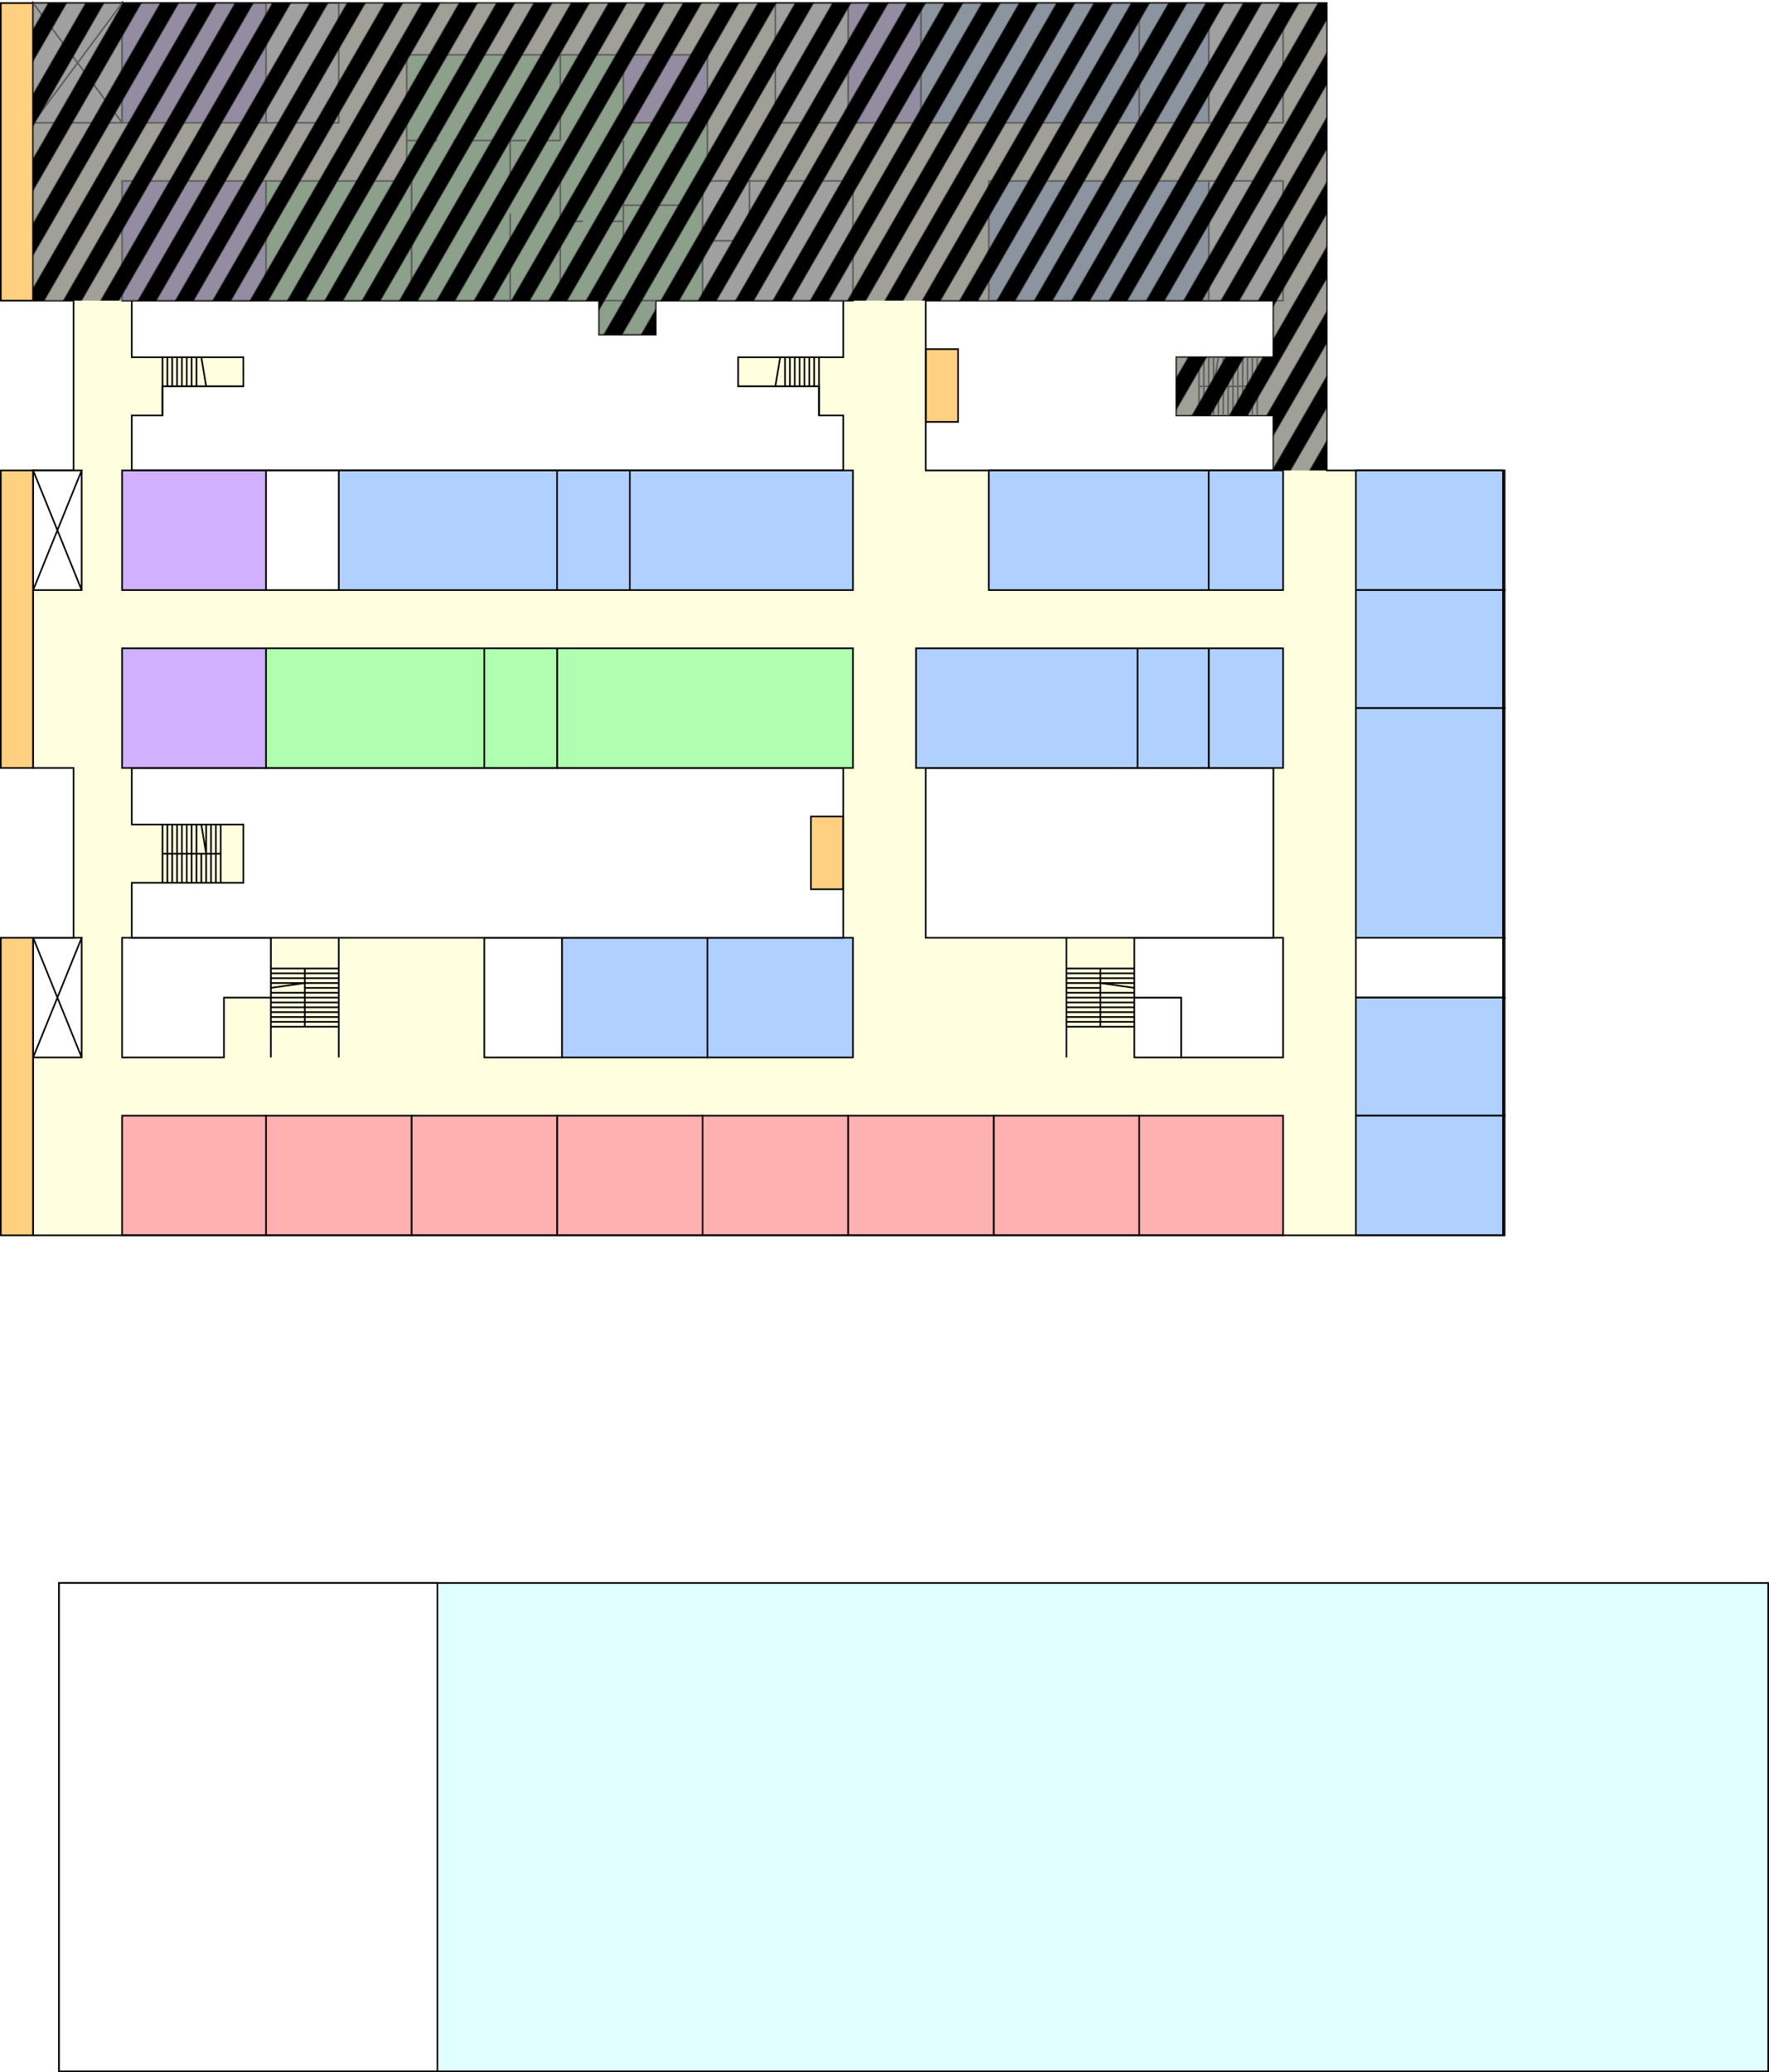 <?xml version="1.0" encoding="UTF-8" standalone="no"?>
<svg
   width="1094"
   height="1281.4"
   version="1.1"
   id="svg282"
   viewBox="0 0 1094 1281.4"
   xmlns="http://www.w3.org/2000/svg"
   xmlns:svg="http://www.w3.org/2000/svg">
  <defs
     id="defs1">
    <pattern
       id="backyard"
       patternUnits="userSpaceOnUse"
       width="20"
       height="20"
       patternTransform="rotate(30)">
      <rect
         width="20"
         height="20"
         fill="gray"
         fill-opacity="0.75"
         id="backyard_bg" />
      <rect
         x="0"
         y="0"
         width="10"
         height="20"
         fill="black"
         id="backyard_shade" />
    </pattern>
  </defs>
  <!-- 1階 -->
  <g
     id="floor_3"
     style="display:inline"
     transform="translate(0.5,1.9)">
    <g
       transform="translate(20)"
       id="bg3">
      <!-- 3階 -->
      <path
         fill="#e0ffff"
         stroke="#000000"
         stroke-width="1px"
         d="m 16,977 v 302 H 1073 V 977 Z"
         id="path161" />
      <!-- プール -->
      <path
         fill="#ffffff"
         stroke="#000000"
         stroke-width="1px"
         id="____pool"
         d="m 16,977 v 302 H 250 V 977 Z" />
      <path
         id="____riverside3"
         style="fill:#ffffe0;fill-opacity:1;stroke:none"
         d="M 0,74 V 184 H 55 V 74 Z m 30,215 v 74 H 0 V 473 H 55 V 289 Z m 0,289 v 74 H 0 V 762 H 55 V 578 Z" />
      <path
         fill="#ffffe0"
         d="M 767,762 H 910 V 289 H 800 V 0 h -33 z"
         id="____trainside3" />
      <path
         fill="#ffffe0"
         d="M 25,184 V 289 H 61 V 184 Z m 476,0 v 105 h 51 V 184 Z M 25,473 V 578 H 61 V 473 Z m 476,0 v 105 h 51 V 473 Z"
         id="____passage3" />
      <path
         fill="#ffffe0"
         d="m 61,255 h 19 v -18 h 50 V 219 H 61 Z m 440,-36 h -65 v 18 h 50 v 18 h 15 z m 206,0 v 36 h 60 V 219 Z M 61,508 v 36 h 69 v -36 z"
         id="____staircases3" />
      <path
         fill="#ffffe0"
         d="M 55,578 V 762 H 767 V 578 Z"
         id="____S3" />
      <path
         fill="#ffffe0"
         d="M 55,289 V 473 H 767 V 289 Z"
         id="____C3" />
      <path
         fill="#ffffe0"
         d="M 55,0 V 184 H 767 V 0 Z"
         id="____N3" />
      <path
         fill="none"
         stroke="#000000"
         stroke-width="1px"
         d="M 55,74 0,0 H 55 L 0,74 V 0 Z M 55,0 V 74 H 0 Z M 30,363 0,289 H 30 L 0,363 v -74 z m 0,-74 v 74 H 0 Z M 30,652 0,578 H 30 L 0,652 v -74 z m 0,-74 v 74 H 0 Z"
         id="____atriums3" />
      <path
         fill="none"
         stroke="#000000"
         stroke-width="1px"
         d="m 639,578 v 74 z m 42,0 v 74 z m -21,19 v 36 z m -21,0 h 42 z m 0,3 h 42 z m 0,3 h 42 z m 0,3 h 42 z m 0,3 h 21 z m 0,3 h 42 z m 0,3 h 42 z m 0,3 h 42 z m 0,3 h 42 z m 0,3 h 42 z m 0,3 h 42 z m 0,3 h 42 z m 0,3 h 42 z m 42,-24 -21,-3 z"
         id="____staircase31" />
      <path
         fill="none"
         stroke="#000000"
         stroke-width="1px"
         d="m 147,578 v 74 z m 42,0 v 74 z m -21,19 v 36 z m -21,0 h 42 z m 0,3 h 42 z m 0,3 h 42 z m 0,3 h 42 z m 21,3 h 21 z m -21,3 h 42 z m 0,3 h 42 z m 0,3 h 42 z m 0,3 h 42 z m 0,3 h 42 z m 0,3 h 42 z m 0,3 h 42 z m 0,3 h 42 z m 0,-24 21,-3 z"
         id="____staircase32" />
      <path
         fill="none"
         stroke="#000000"
         stroke-width="1px"
         d="m 80,526 h 36 z m 0,-18 v 36 z m 3,0 v 36 z m 3,0 v 36 z m 3,0 v 36 z m 3,0 v 36 z m 3,0 v 36 z m 3,0 v 36 z m 3,0 v 36 z m 3,18 v 18 z m 3,-18 v 36 z m 3,0 v 36 z m 3,0 v 36 z m 3,0 v 36 z m -12,0 3,18 z"
         id="____staircase33" />
      <path
         fill="none"
         stroke="#000000"
         stroke-width="1px"
         d="m 721,237 h 36 z m 0,-18 v 36 z m 3,0 v 36 z m 3,0 v 36 z m 3,0 v 36 z m 3,18 v 18 z m 3,-18 v 36 z m 3,0 v 36 z m 3,0 v 36 z m 3,0 v 36 z m 3,0 v 36 z m 3,0 v 36 z m 3,0 v 36 z m 3,0 v 36 z m -24,0 -3,18 z"
         id="____staircase34" />
      <path
         fill="none"
         stroke="#000000"
         stroke-width="1px"
         d="m 436,237 h 50 z m 29,-18 v 18 z m 3,0 v 18 z m 3,0 v 18 z m 3,0 v 18 z m 3,0 v 18 z m 3,0 v 18 z m 3,0 v 18 z m 3,0 v 36 z m -24,0 -3,18 z"
         id="____staircase35" />
      <path
         fill="none"
         stroke="#000000"
         stroke-width="1px"
         d="m 80,237 h 50 z m 0,-18 v 36 z m 3,0 v 18 z m 3,0 v 18 z m 3,0 v 18 z m 3,0 v 18 z m 3,0 v 18 z m 3,0 v 18 z m 3,0 v 18 z m 3,18 z m 0,-18 3,18 z"
         id="____staircase36" />
      <path
         fill="#ffd080"
         stroke="#000000"
         stroke-width="1px"
         id="____veranda10"
         d="M -20,578 V 762 H 0 V 578 Z" />
      <path
         fill="#ffd080"
         stroke="#000000"
         stroke-width="1px"
         id="____veranda9"
         d="M -20,289 V 473 H 0 V 289 Z" />
      <path
         fill="#ffd080"
         stroke="#000000"
         stroke-width="1px"
         id="____veranda8"
         d="M -20,0 V 184 H 0 V 0 Z" />
      <path
         fill="#ffd080"
         stroke="#000000"
         stroke-width="1px"
         id="____veranda7"
         d="m 552,214 v 45 h 20 v -45 z" />
      <path
         fill="#ffd080"
         stroke="#000000"
         stroke-width="1px"
         id="____veranda6"
         d="m 481,503 v 45 h 20 v -45 z" />
      <!-- EV -->
      <path
         fill="#ffffff"
         stroke="#000000"
         stroke-width="1px"
         id="____EV31"
         d="m 681,615 v 37 h 29 v -37 z" />
      <!-- WC -->
      <path
         fill="#ffffff"
         stroke="#000000"
         stroke-width="1px"
         id="____WC31"
         d="m 681,578 h 92 v 74 h -63 v -37 h -29 z" />
      <!-- WC -->
      <path
         fill="#ffffff"
         stroke="#000000"
         stroke-width="1px"
         id="____WC32"
         d="m 55,578 h 92 v 37 h -29 v 37 H 55 Z" />
      <!-- EV -->
      <path
         fill="#ffffff"
         stroke="#000000"
         stroke-width="1px"
         id="____EV32"
         d="m 414,110 v 37 h 29 v -37 z" />
      <!-- WC -->
      <path
         fill="#ffffff"
         stroke="#000000"
         stroke-width="1px"
         id="____WC33"
         d="m 507,184 h -93 v -37 h 29 v -37 h 64 z" />
      <!-- 生徒会室 -->
      <path
         fill="#b0d0ff"
         stroke="#000000"
         stroke-width="1px"
         id="Student_Council_Room"
         d="m 818,289 v 74 h 92 v -74 z" />
      <!-- 進路相談室 -->
      <path
         fill="#b0d0ff"
         stroke="#000000"
         stroke-width="1px"
         id="Students_Guidance_Dept_Office"
         d="m 818,363 v 73 h 92 v -73 z" />
      <!-- 進路学習室 -->
      <path
         fill="#b0d0ff"
         stroke="#000000"
         stroke-width="1px"
         id="Students_Guidance_Room"
         d="m 818,436 v 142 h 92 V 436 Z" />
      <path
         fill="#ffffff"
         stroke="#000000"
         stroke-width="1px"
         id="____souko3"
         d="m 818,578 v 37 h 92 v -37 z" />
      <!-- PTA室 -->
      <path
         fill="#b0d0ff"
         stroke="#000000"
         stroke-width="1px"
         id="PTA_Room"
         d="m 818,615 v 73 h 92 v -73 z" />
      <!-- 同窓会室 -->
      <path
         fill="#b0d0ff"
         stroke="#000000"
         stroke-width="1px"
         id="Alumni_Association_Room"
         d="m 818,688 v 74 h 92 v -74 z" />
      <!-- S32  S31 -->
      <path
         fill="#ffb0b0"
         stroke="#000000"
         stroke-width="1px"
         id="Room_S31"
         d="m 684,688 v 74 h 89 v -74 z" />
      <path
         fill="#ffb0b0"
         stroke="#000000"
         stroke-width="1px"
         id="Room_S32"
         d="m 594,688 v 74 h 90 v -74 z" />
      <path
         fill="#ffb0b0"
         stroke="#000000"
         stroke-width="1px"
         id="Room_S33"
         d="m 504,688 v 74 h 90 v -74 z" />
      <path
         fill="#ffb0b0"
         stroke="#000000"
         stroke-width="1px"
         id="Room_S34"
         d="m 414,688 v 74 h 90 v -74 z" />
      <path
         fill="#ffb0b0"
         stroke="#000000"
         stroke-width="1px"
         id="Room_S35"
         d="m 324,688 v 74 h 90 v -74 z" />
      <path
         fill="#ffb0b0"
         stroke="#000000"
         stroke-width="1px"
         id="Room_S36"
         d="m 234,688 v 74 h 90 v -74 z" />
      <path
         fill="#ffb0b0"
         stroke="#000000"
         stroke-width="1px"
         id="Room_S37"
         d="m 144,688 v 74 h 90 v -74 z" />
      <path
         fill="#ffb0b0"
         stroke="#000000"
         stroke-width="1px"
         id="Room_S38"
         d="m 55,688 v 74 h 89 v -74 z" />
      <!-- S35  S34  S33 -->
      <!-- S38  S37  S36 -->
      <!-- レクチャールーム -->
      <path
         d="m 417,578 v 74 h 90 v -74 z"
         id="Lecture_Room_1"
         style="fill:#b0d0ff;fill-opacity:1;stroke:#000000;stroke-opacity:1" />
      <path
         d="m 327,578 v 74 h 90 v -74 z"
         id="Lecture_Room_2"
         style="fill:#b0d0ff;fill-opacity:1;stroke:#000000;stroke-opacity:1" />
      <path
         fill="#ffffff"
         stroke="#000000"
         stroke-width="1px"
         id="____souko4"
         d="m 279,578 v 74 h 48 v -74 z" />
      <!-- 暗\n室 -->
      <path
         fill="#b0d0ff"
         stroke="#000000"
         stroke-width="1px"
         id="Dark_Room"
         d="m 727,399 v 74 h 46 v -74 z" />
      <!-- 地学実験室 -->
      <path
         fill="#b0d0ff"
         stroke="#000000"
         stroke-width="1px"
         id="Earth_Science_Lab"
         d="m 546,399 v 74 h 181 v -74 z m 137,0 v 74 z" />
      <!-- 課題研究室 -->
      <path
         fill="#b0ffb0"
         stroke="#000000"
         stroke-width="1px"
         id="Science_Research_Lab"
         d="m 324,399 v 74 h 183 v -74 z" />
      <!-- 生命科学\n実験室 -->
      <path
         fill="#b0ffb0"
         stroke="#000000"
         stroke-width="1px"
         id="Life_Science_Lab"
         d="m 144,399 v 74 h 180 v -74 z m 135,0 v 74 z" />
      <!-- C32\n\n\nC31 -->
      <path
         d="m 55,399 v 74 h 89 v -74 z"
         id="Room_C31"
         style="fill:#d0b0ff;fill-opacity:1;stroke:#000000;stroke-opacity:1" />
      <!-- 物理実験室 -->
      <path
         fill="#b0d0ff"
         stroke="#000000"
         stroke-width="1px"
         id="Physics_Lab"
         d="m 591,289 v 74 h 182 v -74 z m 136,0 v 74 z" />
      <!-- ２ 生物実験室 １ -->
      <path
         fill="#b0d0ff"
         stroke="#000000"
         stroke-width="1px"
         id="Biology_Lab"
         d="m 189,289 v 74 h 318 v -74 z m 135,0 v 74 h 45 v -74 z" />
      <path
         fill="#ffffff"
         stroke="#000000"
         stroke-width="1px"
         id="____souko6"
         d="m 144,289 v 74 h 45 v -74 z" />
      <path
         d="m 55,289 v 74 h 89 v -74 z"
         id="Room_C32"
         style="fill:#d0b0ff;fill-opacity:1;stroke:#000000;stroke-opacity:1" />
      <path
         fill="#ffffff"
         stroke="#000000"
         stroke-width="1px"
         id="____souko7"
         d="m 727,110 v 74 h 46 v -74 z" />
      <!-- 化学\n実験室 -->
      <path
         d="m 591,110 v 74 h 136 v -74 z"
         id="Chemistry_Lab_1"
         style="fill:#b0d0ff;fill-opacity:1;stroke:#000000;stroke-opacity:1" />
      <!-- 低温\n実験室\n  -->
      <path
         fill="#d0b0ff"
         stroke="#000000"
         stroke-width="1px"
         id="Low_temperature_Lab"
         d="m 365,32 v 42 h 52 V 32 Z" />
      <!-- 環境生命\n実験室 -->
      <path
         fill="#b0ffb0"
         stroke="#000000"
         stroke-width="1px"
         id="Environmental_Biosciences_Lab"
         d="m 231,32 h 134 v 42 h 52 v 36 h -3 v 74 h -29 v 21 H 350 V 184 H 234 v -74 h -3 z m 29,53 h 45 z m 35,0 v 35 z m 20,0 h 11 z m 11,0 V 32 Z m 39,0 v 75 z m 0,50 h -15 z m 0,-10 h 40 z m 20,59 h -20 z m -59,0 v -74 z m 0,-49 h 14 z m -31,49 V 130 Z M 231,85 h 19 z" />
      <!-- クリーン\nベンチ\nルーム -->
      <path
         fill="#b0ffb0"
         stroke="#000000"
         stroke-width="1px"
         id="Clean_Bench_Room"
         d="m 144,110 v 74 h 90 v -74 z" />
      <!-- N32\n\n\nN31 -->
      <path
         d="m 55,110 v 74 h 89 v -74 z"
         id="Room_N31"
         style="fill:#d0b0ff;fill-opacity:1;stroke:#000000;stroke-opacity:1" />
      <path
         fill="#ffffff"
         stroke="#000000"
         stroke-width="1px"
         id="____chogo"
         d="m 727,0 v 74 h 46 V 0 Z" />
      <path
         d="m 684,0 v 74 h 43 V 0 Z"
         id="Chemistry_Dept_Office"
         style="fill:#b0d0ff;fill-opacity:1;stroke:#000000;stroke-opacity:1" />
      <path
         d="M 549,0 V 74 H 684 V 0 Z"
         id="Chemistry_Lab_2"
         style="fill:#b0d0ff;fill-opacity:1;stroke:#000000;stroke-opacity:1" />
      <!-- 教職員\nステー\nション -->
      <path
         fill="#d0b0ff"
         stroke="#000000"
         stroke-width="1px"
         id="Staff_Station"
         d="m 504,0 v 74 h 45 V 0 Z" />
      <path
         fill="#ffffff"
         stroke="#000000"
         stroke-width="1px"
         id="____souko8"
         d="m 459,0 v 74 h 45 V 0 Z" />
      <path
         fill="#ffffff"
         stroke="#000000"
         stroke-width="1px"
         id="____souko5"
         d="m 144,0 v 74 h 45 V 0 Z" />
      <path
         d="m 55,0 v 74 h 89 V 0 Z"
         id="Room_N32"
         style="fill:#d0b0ff;fill-opacity:1;stroke:#000000;stroke-opacity:1" />
      <path
         fill="none"
         stroke="#000000"
         stroke-width="1px"
         d="m 61,184 h 440 v 35 h -65 v 18 h 50 v 18 h 15 v 34 H 61 v -34 h 19 v -18 h 50 V 219 H 61 Z m 491,0 h 215 v 35 h -60 v 36 h 60 v 34 H 552 Z M 61,473 H 501 V 578 H 61 v -34 h 69 V 508 H 61 Z m 491,0 V 578 H 767 V 473 Z"
         id="____inner3" />
      <path
         fill="none"
         stroke="#000000"
         stroke-width="1px"
         d="M 0,0 H 800 V 289 H 909 V 762 H 0 V 578 H 25 V 473 H 0 V 289 H 25 V 184 H 0 Z"
         id="____outer3" />
      <path
         id="____backyard31"
         style="fill:url(#backyard);fill-rule:evenodd;stroke-width:0;stroke-linecap:square;stroke-linejoin:round;stroke-miterlimit:0;paint-order:markers stroke fill"
         d="m 60,0 h 800 v 289 h -33 v -34 h -60 v -36 h 60 V 184 H 445 v 21 H 410 V 184 H 60 Z"
         class="UnoptimicedTransforms"
         transform="translate(-60)" />
    </g>
  </g>
</svg>
